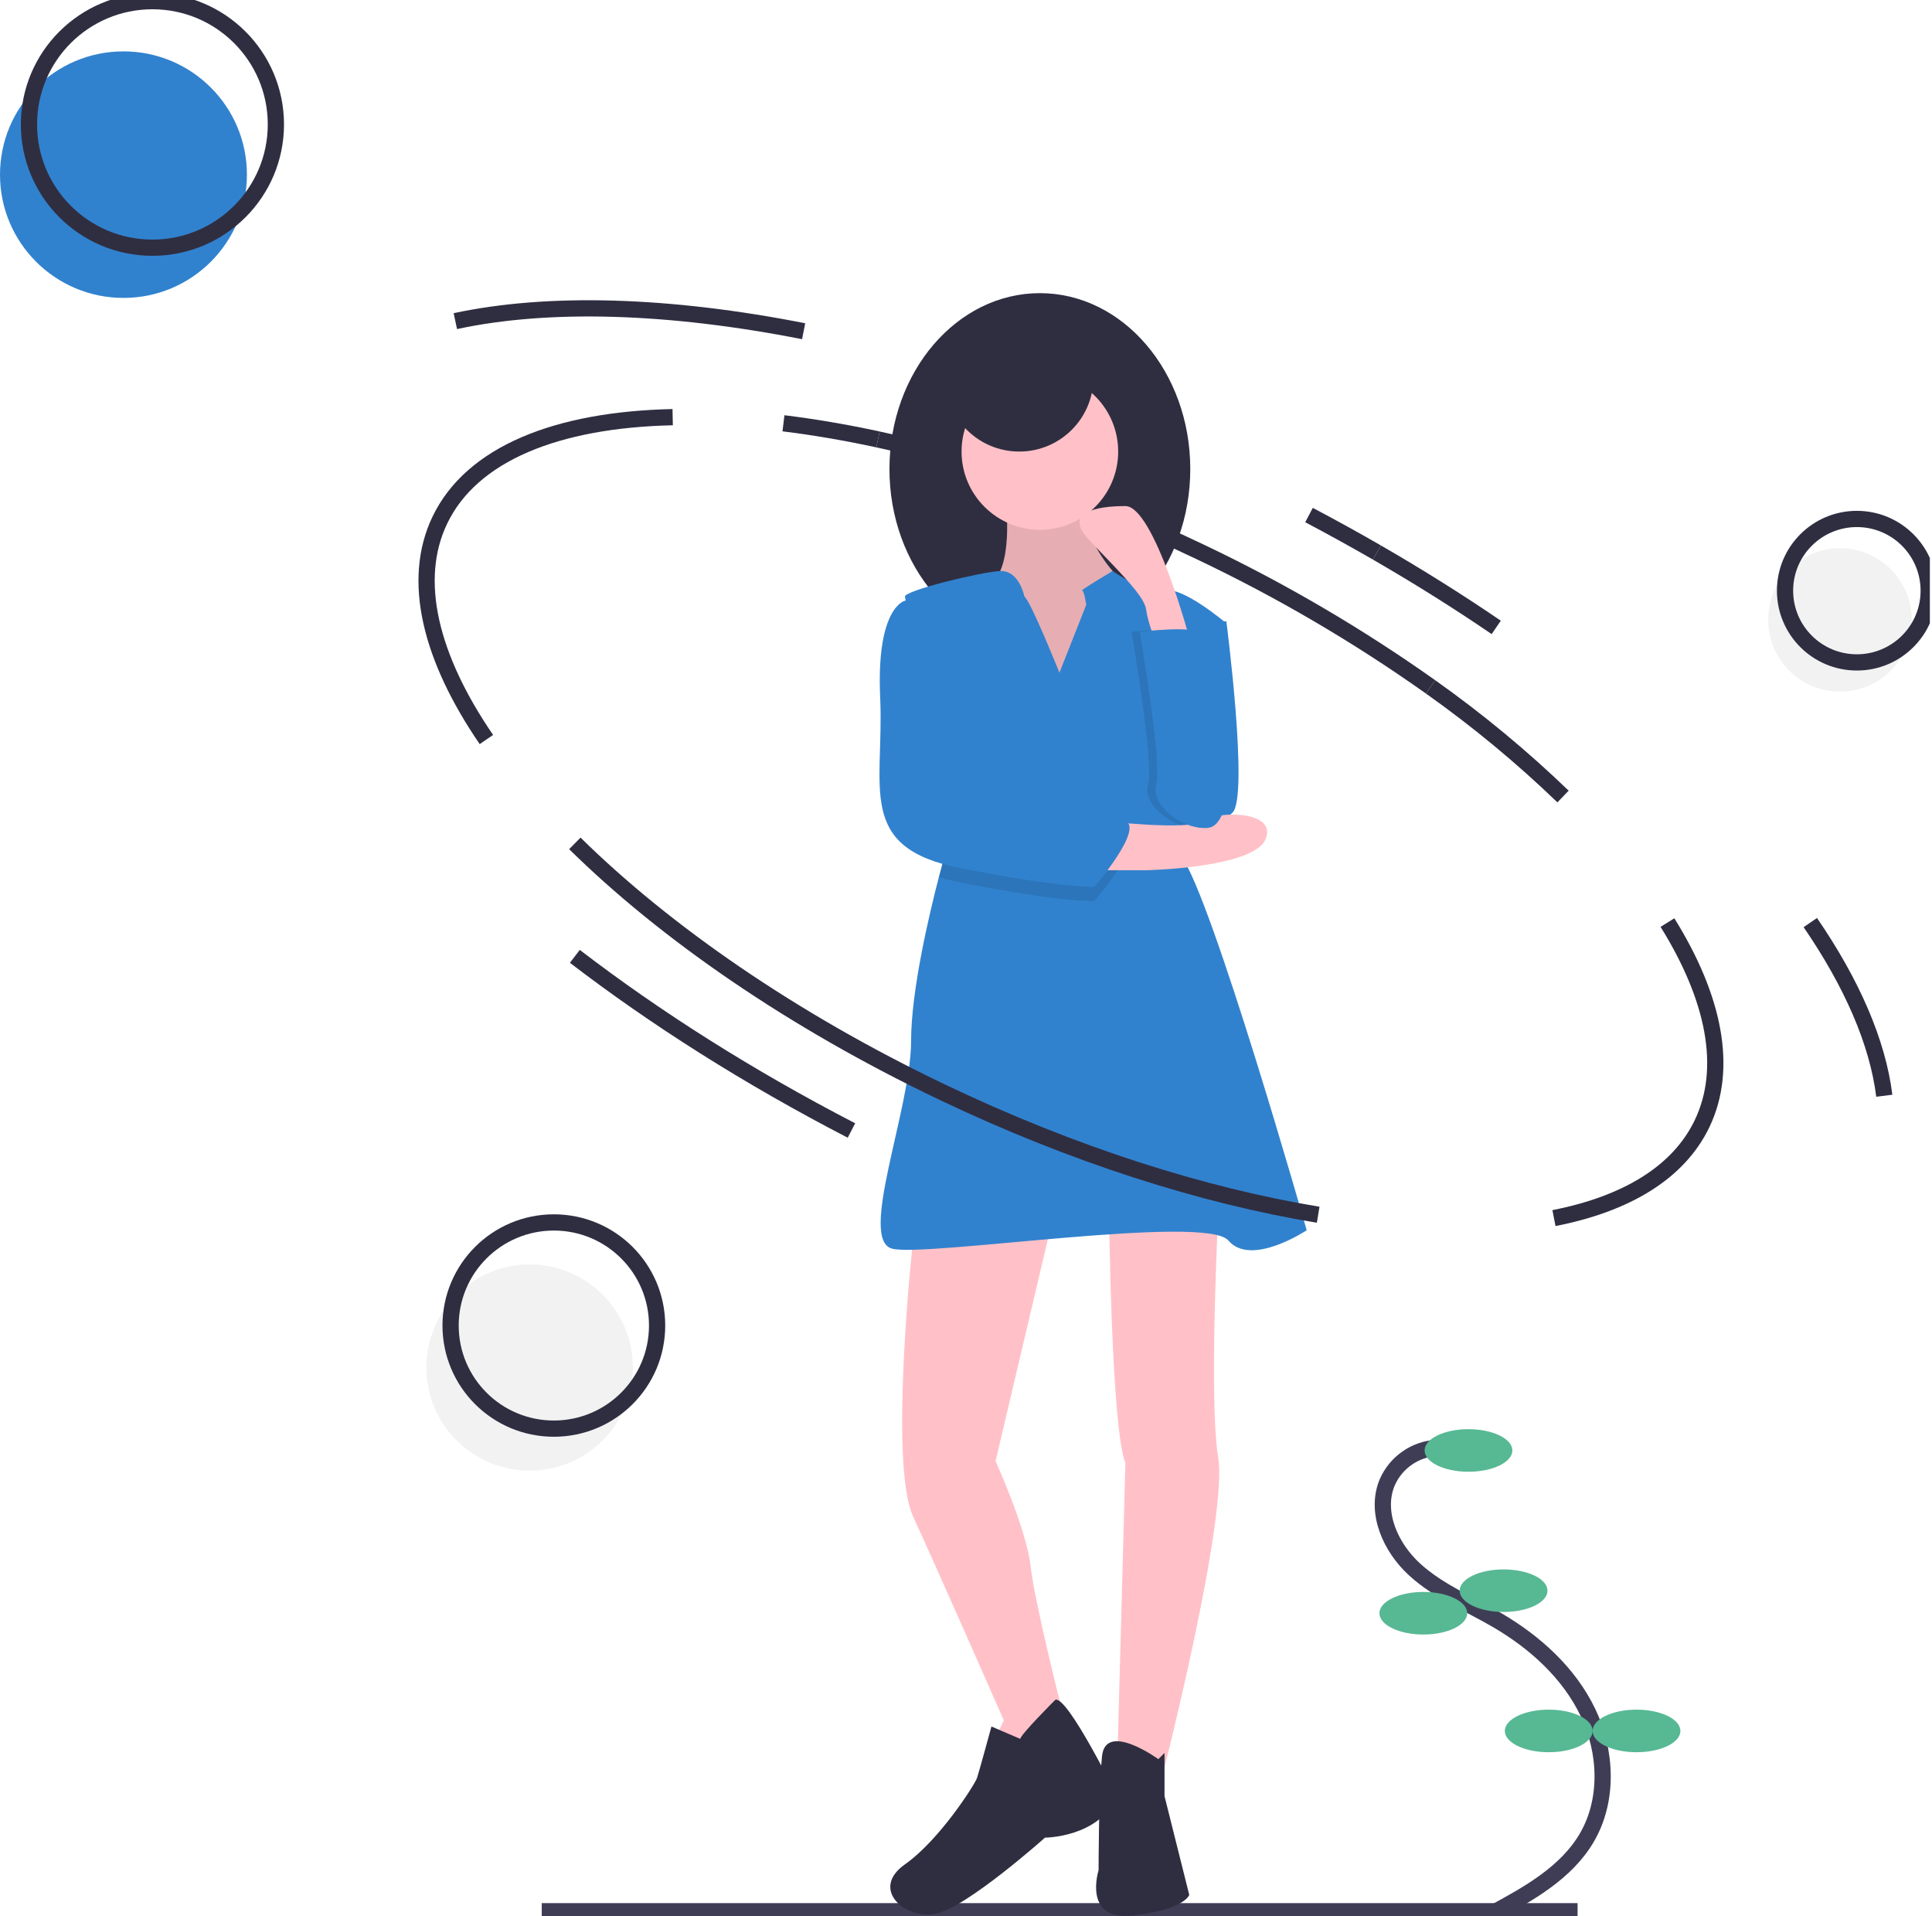 <svg width="119" height="118" viewBox="0 0 119 118" fill="none" xmlns="http://www.w3.org/2000/svg">
<g clip-path="url(#clip0)">
<path d="M80.627 31.721C82.053 32.472 83.448 33.242 84.81 34.028" stroke="#2F2E41" stroke-miterlimit="10"/>
<path d="M54.08 27.063C60.302 28.406 67.095 30.725 73.939 33.997C78.896 36.352 83.639 39.131 88.115 42.303" stroke="#2F2E41" stroke-miterlimit="10"/>
<path d="M33.368 117.707H97.169" stroke="#3F3D56" stroke-miterlimit="10"/>
<path d="M48.257 26.069C50.127 26.298 52.074 26.63 54.08 27.063" stroke="#2F2E41" stroke-miterlimit="10"/>
<path d="M29.959 45.545C26.504 40.498 25.318 35.73 27.093 32.031C29.056 27.939 34.31 25.846 41.433 25.692" stroke="#2F2E41" stroke-miterlimit="10"/>
<path d="M102.705 56.818C105.584 61.446 106.478 65.784 104.835 69.207C103.39 72.219 100.161 74.148 95.715 75.018" stroke="#2F2E41" stroke-miterlimit="10"/>
<path d="M88.115 42.303C91 44.346 93.728 46.603 96.274 49.055" stroke="#2F2E41" stroke-miterlimit="10"/>
<path d="M28.046 19.777C33.78 18.547 41.201 18.766 49.499 20.399" stroke="#2F2E41" stroke-miterlimit="10"/>
<path d="M111.504 56.818C114.071 60.561 115.65 64.184 116.062 67.483" stroke="#2F2E41" stroke-miterlimit="10"/>
<path d="M84.81 34.028C87.385 35.515 89.835 37.052 92.159 38.64" stroke="#2F2E41" stroke-miterlimit="10"/>
<path d="M88.5 89.169C87.841 89.206 87.206 89.425 86.666 89.803C86.125 90.18 85.701 90.7 85.44 91.305C84.674 93.151 85.66 95.321 87.139 96.667C88.618 98.014 90.518 98.784 92.244 99.795C94.563 101.154 96.646 103.041 97.807 105.462C98.967 107.884 99.09 110.883 97.726 113.197C96.461 115.344 94.159 116.629 91.964 117.814" stroke="#3F3D56" stroke-miterlimit="10"/>
<path d="M90.449 90.64C91.942 90.64 93.153 90.053 93.153 89.329C93.153 88.606 91.942 88.019 90.449 88.019C88.956 88.019 87.746 88.606 87.746 89.329C87.746 90.053 88.956 90.64 90.449 90.64Z" fill="#57B894"/>
<path d="M92.612 99.277C94.105 99.277 95.316 98.69 95.316 97.966C95.316 97.242 94.105 96.655 92.612 96.655C91.119 96.655 89.909 97.242 89.909 97.966C89.909 98.69 91.119 99.277 92.612 99.277Z" fill="#57B894"/>
<path d="M87.669 100.665C89.162 100.665 90.372 100.078 90.372 99.354C90.372 98.63 89.162 98.043 87.669 98.043C86.176 98.043 84.965 98.63 84.965 99.354C84.965 100.078 86.176 100.665 87.669 100.665Z" fill="#57B894"/>
<path d="M95.393 107.914C96.886 107.914 98.096 107.327 98.096 106.603C98.096 105.879 96.886 105.292 95.393 105.292C93.9 105.292 92.689 105.879 92.689 106.603C92.689 107.327 93.9 107.914 95.393 107.914Z" fill="#57B894"/>
<path d="M100.8 107.914C102.293 107.914 103.503 107.327 103.503 106.603C103.503 105.879 102.293 105.292 100.8 105.292C99.307 105.292 98.096 105.879 98.096 106.603C98.096 107.327 99.307 107.914 100.8 107.914Z" fill="#57B894"/>
<path d="M74.013 38.263H75.536C75.536 38.263 76.932 49.033 75.916 50.047C74.901 51.06 72.109 51.694 71.728 50.047C71.347 48.4 71.728 42.318 71.728 42.318L74.013 38.263Z" fill="#3182CE"/>
<path d="M64.05 39.721C69.167 39.721 73.314 34.87 73.314 28.887C73.314 22.904 69.167 18.054 64.05 18.054C58.933 18.054 54.785 22.904 54.785 28.887C54.785 34.87 58.933 39.721 64.05 39.721Z" fill="#2F2E41"/>
<path d="M61.956 30.915C61.956 30.915 62.463 35.096 60.94 35.983C59.417 36.87 62.717 41.938 62.717 41.938L66.651 42.952L69.317 39.277L68.809 35.476C68.809 35.476 65.763 32.435 67.159 29.648L61.956 30.915Z" fill="#FFC1C7"/>
<path opacity="0.1" d="M61.956 30.915C61.956 30.915 62.463 35.096 60.94 35.983C59.417 36.87 62.717 41.938 62.717 41.938L66.651 42.952L69.317 39.277L68.809 35.476C68.809 35.476 65.763 32.435 67.159 29.648L61.956 30.915Z" fill="black"/>
<path d="M56.245 76.303C56.245 76.303 54.721 90.113 56.245 93.408C57.767 96.702 61.829 105.951 61.829 105.951L60.56 108.612L63.986 107.852L65.382 105.191C65.382 105.191 63.733 98.729 63.479 96.449C63.225 94.168 61.321 89.987 61.321 89.987L64.875 74.909L56.245 76.303Z" fill="#FFC1C7"/>
<path d="M68.301 73.994C68.301 73.994 68.428 87.931 69.317 90.093L68.809 108.972L71.601 109.344C71.601 109.344 75.662 93.507 75.028 89.705C74.393 85.904 75.155 72.22 75.155 72.22L68.301 73.994Z" fill="#FFC1C7"/>
<path d="M64.05 32.625C66.713 32.625 68.873 30.469 68.873 27.81C68.873 25.151 66.713 22.995 64.05 22.995C61.386 22.995 59.227 25.151 59.227 27.81C59.227 30.469 61.386 32.625 64.05 32.625Z" fill="#FFC1C7"/>
<path d="M80.485 75.768C80.485 75.768 77.059 78.049 75.662 76.401C74.266 74.754 57.133 77.415 54.975 76.908C52.818 76.401 56.118 68.292 56.118 64.111C56.118 60.983 57.255 56.224 57.827 54.024C58.02 53.284 58.148 52.834 58.148 52.834C58.148 52.834 59.45 49.136 59.207 47.599C59.19 47.483 59.158 47.369 59.112 47.261C59.091 47.215 59.066 47.173 59.037 47.133C58.429 46.323 56.686 40.419 56.01 37.883C55.899 37.508 55.808 37.127 55.737 36.743C55.737 36.363 60.433 35.222 61.607 35.168C62.782 35.114 63.098 36.743 63.098 36.743C63.479 36.996 65.255 41.431 65.255 41.431L66.905 37.25C66.905 37.25 66.778 36.363 66.652 36.363C66.525 36.363 68.529 35.167 68.529 35.167C68.529 35.167 70.586 36.616 71.728 36.363C72.87 36.109 75.536 38.39 75.536 38.39C75.536 38.39 70.84 50.174 72.743 52.708C74.647 55.242 80.485 75.768 80.485 75.768Z" fill="#3182CE"/>
<path d="M65.002 104.684C65.002 104.684 62.844 106.838 62.844 107.092L61.067 106.331C61.067 106.331 60.306 109.119 60.179 109.499C60.052 109.879 57.894 113.3 55.737 114.821C53.579 116.341 55.737 118.242 57.641 117.862C59.544 117.481 64.367 113.174 64.367 113.174C64.367 113.174 67.667 113.174 68.809 110.639C68.809 110.639 65.763 104.431 65.002 104.684Z" fill="#2F2E41"/>
<path d="M71.347 108.339C71.347 108.339 68.087 105.974 67.877 108.17C67.667 110.366 67.667 115.181 67.667 115.181C67.667 115.181 66.651 118.348 69.824 117.968C72.997 117.588 73.251 116.701 73.251 116.701L71.728 110.619V107.959L71.347 108.339Z" fill="#2F2E41"/>
<path opacity="0.1" d="M59.037 47.133C58.429 46.323 56.686 40.419 56.01 37.883H56.625C56.625 37.883 58.171 43.923 59.111 47.261C59.091 47.215 59.066 47.173 59.037 47.133Z" fill="black"/>
<path opacity="0.1" d="M67.413 55.495C67.413 55.495 65.636 55.622 59.164 54.355C58.712 54.268 58.266 54.158 57.827 54.024C58.02 53.284 58.148 52.834 58.148 52.834C58.148 52.834 59.45 49.136 59.207 47.599C59.51 48.663 59.736 49.382 59.798 49.413C60.052 49.54 68.174 50.934 69.317 51.441C70.459 51.947 67.413 55.495 67.413 55.495Z" fill="black"/>
<path opacity="0.1" d="M69.697 38.912C69.697 38.912 73.198 38.481 73.415 39.048C73.632 39.614 74.52 45.091 74.901 45.793C75.282 46.495 75.409 50.848 73.886 50.988C72.363 51.129 70.332 49.584 70.713 48.32C71.094 47.056 69.697 38.912 69.697 38.912Z" fill="black"/>
<path d="M67.921 50.554C67.921 50.554 73.251 51.187 74.139 50.554C75.028 49.92 78.708 49.92 77.947 51.694C77.186 53.468 70.586 53.595 70.586 53.595H66.778L67.921 50.554Z" fill="#FFC1C7"/>
<path d="M56.625 36.996H55.737C55.737 36.996 53.96 37.377 54.214 42.952C54.468 48.526 52.691 52.201 59.163 53.468C65.636 54.735 67.413 54.608 67.413 54.608C67.413 54.608 70.459 51.06 69.317 50.554C68.174 50.047 60.052 48.653 59.798 48.526C59.544 48.4 56.625 36.996 56.625 36.996Z" fill="#3182CE"/>
<path d="M73.317 39.497C73.317 39.497 71.094 31.168 69.317 31.168C67.54 31.168 65.509 31.548 67.032 33.195C68.555 34.842 70.459 36.616 70.586 37.503C70.713 38.39 71.221 39.657 71.221 39.657L73.317 39.497Z" fill="#FFC1C7"/>
<path d="M70.205 38.912C70.205 38.912 73.706 38.481 73.923 39.048C74.139 39.614 75.028 45.091 75.409 45.793C75.789 46.495 75.916 50.848 74.393 50.988C72.87 51.129 70.84 49.584 71.221 48.32C71.601 47.056 70.205 38.912 70.205 38.912Z" fill="#3182CE"/>
<path d="M62.781 27.81C65.304 27.81 67.35 25.768 67.35 23.249C67.35 20.73 65.304 18.688 62.781 18.688C60.257 18.688 58.212 20.73 58.212 23.249C58.212 25.768 60.257 27.81 62.781 27.81Z" fill="#2F2E41"/>
<path d="M81.192 74.812C74.102 73.646 66.08 71.11 57.989 67.24C48.776 62.835 40.969 57.417 35.407 51.941" stroke="#2F2E41" stroke-miterlimit="10"/>
<path d="M52.444 69.624C46.101 66.343 40.359 62.695 35.407 58.898" stroke="#2F2E41" stroke-miterlimit="10"/>
<path d="M7.605 18.348C11.805 18.348 15.209 14.949 15.209 10.756C15.209 6.563 11.805 3.164 7.605 3.164C3.405 3.164 0 6.563 0 10.756C0 14.949 3.405 18.348 7.605 18.348Z" fill="#3182CE"/>
<path d="M9.388 15.255C13.588 15.255 16.993 11.856 16.993 7.663C16.993 3.47 13.588 0.071 9.388 0.071C5.189 0.071 1.784 3.47 1.784 7.663C1.784 11.856 5.189 15.255 9.388 15.255Z" stroke="#2F2E41" stroke-miterlimit="10"/>
<path d="M113.335 42.595C115.778 42.595 117.759 40.618 117.759 38.178C117.759 35.739 115.778 33.761 113.335 33.761C110.891 33.761 108.91 35.739 108.91 38.178C108.91 40.618 110.891 42.595 113.335 42.595Z" fill="#F2F2F2"/>
<path d="M114.372 40.796C116.816 40.796 118.797 38.818 118.797 36.379C118.797 33.939 116.816 31.961 114.372 31.961C111.929 31.961 109.948 33.939 109.948 36.379C109.948 38.818 111.929 40.796 114.372 40.796Z" stroke="#2F2E41" stroke-miterlimit="10"/>
<path d="M32.622 90.572C36.135 90.572 38.983 87.729 38.983 84.223C38.983 80.716 36.135 77.873 32.622 77.873C29.11 77.873 26.262 80.716 26.262 84.223C26.262 87.729 29.11 90.572 32.622 90.572Z" fill="#F2F2F2"/>
<path d="M34.114 87.985C37.627 87.985 40.474 85.142 40.474 81.636C40.474 78.129 37.627 75.286 34.114 75.286C30.602 75.286 27.754 78.129 27.754 81.636C27.754 85.142 30.602 87.985 34.114 87.985Z" stroke="#2F2E41" stroke-miterlimit="10"/>
</g>
<defs>
<clipPath id="clip0">
<rect width="118.868" height="118" fill="white"/>
</clipPath>
</defs>
</svg>
